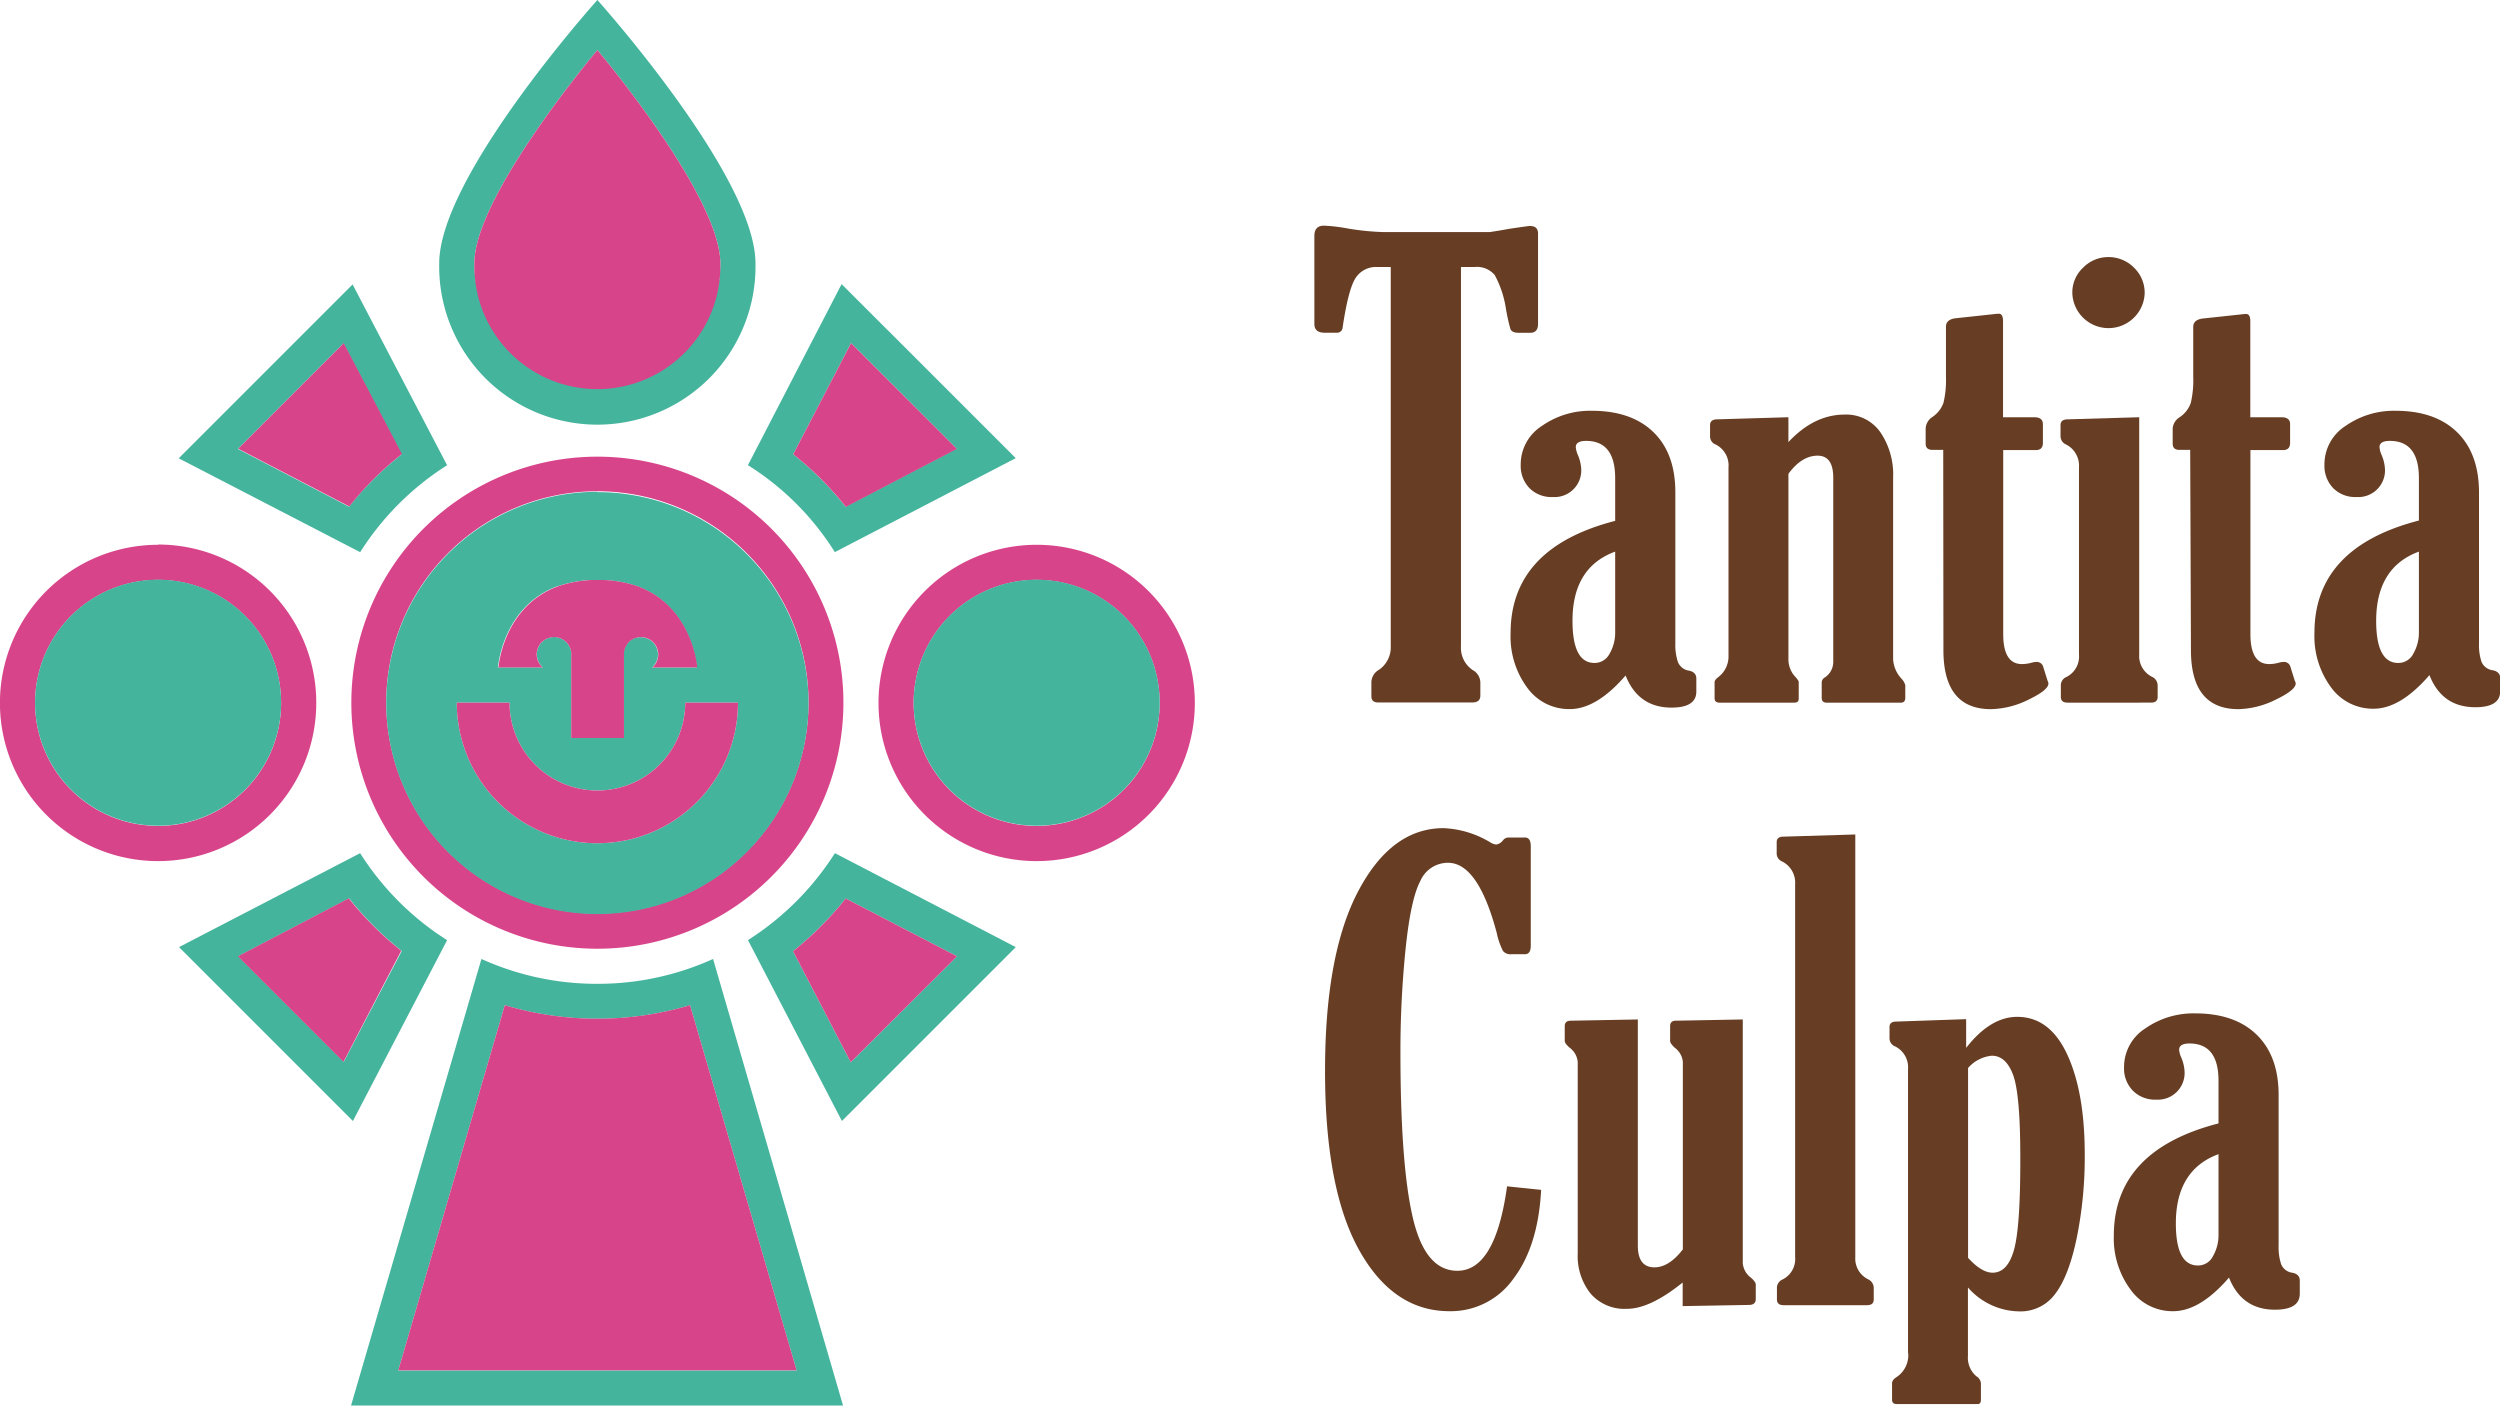 <svg xmlns="http://www.w3.org/2000/svg" viewBox="0 0 402.59 226.34"><defs><style>.cls-1{fill:#673e24;}.cls-2{fill:#44b49d;}.cls-3{fill:#d8448a;}</style></defs><title>Recurso 2</title><g id="Capa_2" data-name="Capa 2"><g id="Capa_1-2" data-name="Capa 1"><g id="g838"><path id="path840" class="cls-1" d="M235.27,43v61.07a4.31,4.31,0,0,0,1.85,3.81,2.36,2.36,0,0,1,1.27,2V112c0,.75-.43,1.12-1.27,1.12H221.91c-.72,0-1.07-.34-1.07-1v-2.29a2.41,2.41,0,0,1,1.27-2,4.4,4.4,0,0,0,1.85-3.81V43h-2.15a3.89,3.89,0,0,0-3.53,1.8q-1.16,1.81-2.07,7.95a.9.9,0,0,1-1,.83h-1.9c-1.1,0-1.65-.47-1.65-1.42V38c0-1.1.51-1.66,1.55-1.66a26.58,26.58,0,0,1,3.47.39,41.21,41.21,0,0,0,6,.64h17.25c.88-.13,1.95-.31,3.22-.54,2-.29,3-.44,3.22-.44.88,0,1.31.41,1.31,1.22V52.17c0,.95-.42,1.42-1.26,1.42h-1.86c-.74,0-1.19-.21-1.34-.64a32.22,32.22,0,0,1-.7-3.16,16.66,16.66,0,0,0-1.81-5.49A3.73,3.73,0,0,0,237.46,43Z"/></g><g id="g842"><path id="path844" class="cls-1" d="M260.1,88.83q-6.89,2.53-6.87,11.16c0,4.52,1.18,6.77,3.55,6.77a2.71,2.71,0,0,0,2.44-1.53,6.64,6.64,0,0,0,.88-3.39Zm0-5V77q0-6-4.68-6c-1.11,0-1.66.34-1.66,1a3.86,3.86,0,0,0,.29,1.17,6.6,6.6,0,0,1,.59,2.44,4.3,4.3,0,0,1-4.58,4.43,5,5,0,0,1-3.76-1.43,5.17,5.17,0,0,1-1.41-3.78,7.35,7.35,0,0,1,3.44-6.26,13.49,13.49,0,0,1,8-2.42q6.39,0,9.93,3.44t3.53,9.72V103.6a8.8,8.8,0,0,0,.41,3A2.28,2.28,0,0,0,272,108c.78.17,1.17.59,1.17,1.27v2.1q0,2.58-4,2.58-5.34,0-7.39-5.17-4.68,5.42-9,5.41a8.3,8.3,0,0,1-6.83-3.43,13.88,13.88,0,0,1-2.69-8.8q0-13.75,16.87-18.09"/></g><g id="g846"><path id="path848" class="cls-1" d="M278.35,105.55V75.27a3.76,3.76,0,0,0-2.09-3.7,1.38,1.38,0,0,1-.88-1.28V68.47c0-.6.36-.91,1.07-.94L288,67.19v4q4.14-4.43,9.07-4.43a6.71,6.71,0,0,1,5.72,2.82,12.11,12.11,0,0,1,2.07,7.36v29.2a5,5,0,0,0,1.32,3.12,2.51,2.51,0,0,1,.64,1.07v2.05c0,.52-.25.78-.74.78H294.19c-.55,0-.83-.26-.83-.78v-2.53a1,1,0,0,1,.54-.78,3,3,0,0,0,1.32-2.44V76.93q0-3.56-2.54-3.55T288,76.3v29.83a4.15,4.15,0,0,0,1.12,2.88c.36.39.54.66.54.83v2.68c0,.42-.23.63-.68.63H276.89c-.52,0-.78-.24-.78-.73v-2.58c0-.23.21-.51.63-.83a4.16,4.16,0,0,0,1.61-3.46"/></g><g id="g850"><path id="path852" class="cls-1" d="M312.93,72.45h-1.71c-.74,0-1.12-.32-1.12-1V69a2.34,2.34,0,0,1,1.08-1.85,4.58,4.58,0,0,0,1.8-2.32,16.15,16.15,0,0,0,.39-4.22v-8c0-.78.52-1.23,1.56-1.36l5.95-.64q.78-.09,1-.09c.45,0,.68.39.68,1.17V67.19h5c.95,0,1.42.37,1.42,1.12v3c0,.78-.38,1.17-1.12,1.17h-5.27v29.64q0,4.81,3,4.82a6,6,0,0,0,1.46-.19,3.25,3.25,0,0,1,.83-.15,1.07,1.07,0,0,1,1.12.68l.73,2.34a1.06,1.06,0,0,1,.14.44c0,.72-1.07,1.58-3.21,2.61a14.16,14.16,0,0,1-6.05,1.53q-7.65,0-7.65-9.5Z"/></g><g id="g854"><path id="path856" class="cls-1" d="M339.42,41.4a5.75,5.75,0,0,1,4.24,1.71,5.62,5.62,0,0,1,1.71,4.14,5.83,5.83,0,0,1-11.65,0,5.46,5.46,0,0,1,1.78-4.19,5.64,5.64,0,0,1,3.92-1.66m5.07,25.79V105.4a3.74,3.74,0,0,0,2.1,3.61,1.53,1.53,0,0,1,.87,1.41v1.8c0,.62-.35.93-1.07.93H332.94c-.72,0-1.07-.31-1.07-.93v-1.8a1.45,1.45,0,0,1,.92-1.41,3.69,3.69,0,0,0,2-3.61V75.27a3.82,3.82,0,0,0-2.1-3.7,1.45,1.45,0,0,1-.87-1.28V68.46c0-.59.35-.9,1.07-.93Z"/></g><g id="g858"><path id="path860" class="cls-1" d="M352.7,72.45H351c-.75,0-1.12-.32-1.12-1V69A2.33,2.33,0,0,1,351,67.19a4.58,4.58,0,0,0,1.8-2.32,16.15,16.15,0,0,0,.39-4.22v-8c0-.78.52-1.23,1.56-1.36l5.95-.64q.78-.09,1-.09c.46,0,.68.39.68,1.17V67.19h5c.94,0,1.41.37,1.41,1.12v3c0,.78-.38,1.17-1.12,1.17h-5.27v29.64q0,4.81,3,4.82a6,6,0,0,0,1.46-.19,3.32,3.32,0,0,1,.83-.15,1.06,1.06,0,0,1,1.12.68l.73,2.34a1.12,1.12,0,0,1,.15.44c0,.72-1.08,1.58-3.22,2.61a14.16,14.16,0,0,1-6,1.53q-7.65,0-7.65-9.5Z"/></g><g id="g862"><path id="path864" class="cls-1" d="M389.53,88.83q-6.88,2.53-6.88,11.16c0,4.52,1.19,6.77,3.56,6.77a2.71,2.71,0,0,0,2.44-1.53,6.74,6.74,0,0,0,.88-3.39Zm0-5V77q0-6-4.68-6c-1.11,0-1.66.34-1.66,1a3.86,3.86,0,0,0,.29,1.17,6.6,6.6,0,0,1,.59,2.44,4.3,4.3,0,0,1-4.58,4.43,5,5,0,0,1-3.76-1.43,5.17,5.17,0,0,1-1.41-3.78,7.34,7.34,0,0,1,3.43-6.26,13.54,13.54,0,0,1,8-2.42q6.39,0,9.92,3.44t3.54,9.72V103.6a8.56,8.56,0,0,0,.41,3,2.28,2.28,0,0,0,1.83,1.34c.78.17,1.17.59,1.17,1.27v2.1q0,2.58-4,2.58-5.36,0-7.39-5.17-4.69,5.42-9,5.41a8.31,8.31,0,0,1-6.84-3.43,13.88,13.88,0,0,1-2.68-8.8q0-13.75,16.87-18.09"/></g><g id="g866"><path id="path868" class="cls-1" d="M248.18,191.61q-.48,9.06-4.46,14.3a12.34,12.34,0,0,1-10.31,5.24q-9.06,0-14.55-9.86t-5.48-28.86q0-18.77,5.34-28.91t13.72-10.16a15.87,15.87,0,0,1,7.65,2.35,2.13,2.13,0,0,0,.88.29,1.74,1.74,0,0,0,1-.59,1.2,1.2,0,0,1,.83-.54h2.78c.62,0,.93.47.93,1.42v16c0,.91-.31,1.37-.93,1.37H243.4a1.54,1.54,0,0,1-1.38-.54,12.06,12.06,0,0,1-1-2.92q-3-11.27-7.85-11.26a4.84,4.84,0,0,0-4.44,2.92q-1.56,2.92-2.39,11.06a162.85,162.85,0,0,0-.82,16.46q0,18.21,2,26.74t7.17,8.52q6.13,0,8-13.6Z"/></g><g id="g870"><path id="path872" class="cls-1" d="M271,201.21V171a3.21,3.21,0,0,0-1.32-2.29c-.49-.46-.73-.81-.73-1.08v-2.38c0-.59.31-.88.93-.88l10.77-.2v39.25a3.26,3.26,0,0,0,1.31,2.33q.78.69.78,1.08v2.37c0,.59-.32.9-1,.94l-10.77.19v-3.8q-5.26,4.25-9,4.24a7.22,7.22,0,0,1-5.83-2.46,9.69,9.69,0,0,1-2.07-6.46V171a3.22,3.22,0,0,0-1.31-2.29c-.52-.46-.78-.81-.78-1.08v-2.38c0-.59.32-.88,1-.88l10.77-.2v36.42c0,2.33.9,3.5,2.68,3.5q2.34,0,4.59-2.92"/></g><g id="g874"><path id="path876" class="cls-1" d="M298.77,134.38v68.05a3.72,3.72,0,0,0,2.1,3.6,1.55,1.55,0,0,1,.87,1.42v1.8c0,.62-.35.93-1.07.93H287.22c-.71,0-1.07-.31-1.07-.93v-1.8a1.48,1.48,0,0,1,.93-1.42,3.68,3.68,0,0,0,2-3.6v-60a3.82,3.82,0,0,0-2.09-3.7,1.38,1.38,0,0,1-.88-1.28v-1.83c0-.59.36-.89,1.07-.89Z"/></g><g id="g878"><path id="path880" class="cls-1" d="M316.93,172v30.56c1.46,1.6,2.78,2.39,3.95,2.39q2.43,0,3.46-3.73t1-14.89q0-10-1.14-13.18c-.77-2.1-1.92-3.14-3.44-3.14a5.77,5.77,0,0,0-3.85,2m-9.65,45.88V172.2a3.75,3.75,0,0,0-2.1-3.7,1.39,1.39,0,0,1-.88-1.28v-1.83c0-.59.36-.88,1.08-.88l11.26-.39v4.63q3.89-5,8.23-5,5.26,0,8.07,6.11t2.8,16.11a65.34,65.34,0,0,1-1.29,13.38q-1.29,6.17-3.46,9a6.91,6.91,0,0,1-5.78,2.83,11.14,11.14,0,0,1-8.28-3.85v11a3.92,3.92,0,0,0,1.36,3.3,1.47,1.47,0,0,1,.73,1.13v2.66c0,.46-.18.69-.53.69h-13q-.78,0-.78-.69v-2.66c0-.36.25-.7.73-1a4.22,4.22,0,0,0,1.86-3.94"/></g><g id="g882"><path id="path884" class="cls-1" d="M357.26,185.86q-6.87,2.53-6.87,11.16c0,4.51,1.18,6.77,3.56,6.77a2.68,2.68,0,0,0,2.43-1.53,6.7,6.7,0,0,0,.88-3.39Zm0-5v-6.82q0-6-4.68-6c-1.1,0-1.66.34-1.66,1a3.66,3.66,0,0,0,.3,1.17,6.52,6.52,0,0,1,.58,2.44,4.3,4.3,0,0,1-4.58,4.43,5,5,0,0,1-3.75-1.44,5.1,5.1,0,0,1-1.42-3.77,7.36,7.36,0,0,1,3.44-6.27,13.51,13.51,0,0,1,8-2.41q6.39,0,9.92,3.44t3.53,9.72v24.27a8.55,8.55,0,0,0,.42,3,2.25,2.25,0,0,0,1.82,1.34c.78.16,1.17.59,1.17,1.27v2.09q0,2.59-4,2.59-5.35,0-7.4-5.17-4.68,5.42-9,5.41a8.29,8.29,0,0,1-6.83-3.44A13.85,13.85,0,0,1,340.4,199q0-13.75,16.86-18.09"/></g><g id="g886"><path id="path888" class="cls-2" d="M96.2,62.22A19.81,19.81,0,0,1,76.39,42.41C76.39,31.47,96.2,8.07,96.2,8.07S116,31.47,116,42.41A19.8,19.8,0,0,1,96.2,62.22M96.2,0S70.73,28.35,70.73,42.41a25.47,25.47,0,1,0,50.93,0C121.66,28.35,96.2,0,96.2,0"/></g><g id="g890"><path id="path892" class="cls-3" d="M96.2,8.07S76.39,31.48,76.39,42.41a19.81,19.81,0,1,0,39.61,0C116,31.48,96.2,8.07,96.2,8.07"/></g><g id="g894"><path id="path896" class="cls-3" d="M96.2,147.11a34,34,0,1,1,34-34,34,34,0,0,1-34,34m0-73.57a39.62,39.62,0,1,0,39.62,39.61A39.61,39.61,0,0,0,96.2,73.54"/></g><g id="g898"><path id="path900" class="cls-3" d="M166.94,133a19.81,19.81,0,1,1,19.81-19.81A19.81,19.81,0,0,1,166.94,133m0-45.27a25.47,25.47,0,1,0,25.47,25.46,25.46,25.46,0,0,0-25.47-25.46"/></g><g id="g902"><path id="path904" class="cls-2" d="M166.94,93.35a19.81,19.81,0,1,0,19.81,19.8,19.8,19.8,0,0,0-19.81-19.8"/></g><g id="g906"><path id="path908" class="cls-3" d="M25.47,133a19.81,19.81,0,1,1,19.8-19.81A19.81,19.81,0,0,1,25.47,133m0-45.27a25.47,25.47,0,1,0,25.46,25.46A25.46,25.46,0,0,0,25.47,87.69"/></g><g id="g910"><path id="path912" class="cls-2" d="M25.47,93.35a19.81,19.81,0,1,0,19.8,19.8,19.8,19.8,0,0,0-19.8-19.8"/></g><g id="g914"><path id="path916" class="cls-2" d="M127.74,73.15l9.31-17.89,17,17-17.88,9.34a52,52,0,0,0-8.47-8.48m7.83-27.37L120.44,74.91a44.14,44.14,0,0,1,14,14l29.13-15.13Z"/></g><g id="g918"><path id="path920" class="cls-3" d="M137.05,55.26l-9.31,17.89a52,52,0,0,1,8.47,8.48l17.88-9.34Z"/></g><g id="g922"><path id="path924" class="cls-2" d="M56.21,81.6,38.32,72.3l17-17,9.33,17.89a50.86,50.86,0,0,0-8.48,8.45m.61-35.84-28,28L58,88.92a45.09,45.09,0,0,1,14-14Z"/></g><g id="g926"><path id="path928" class="cls-3" d="M55.36,55.26l-17,17,17.89,9.3a50.86,50.86,0,0,1,8.48-8.45Z"/></g><g id="g930"><path id="path932" class="cls-2" d="M55.35,171l-17-17,17.87-9.33a53.33,53.33,0,0,0,8.47,8.48ZM58,137.39,28.83,152.52l28,28L72,151.4a45.2,45.2,0,0,1-14-14"/></g><g id="g934"><path id="path936" class="cls-3" d="M56.18,144.66,38.31,154l17,17,9.3-17.89a52.88,52.88,0,0,1-8.47-8.48"/></g><g id="g938"><path id="path940" class="cls-2" d="M127.71,153.18a53.82,53.82,0,0,0,8.48-8.49L154.11,154,137,171.06Zm6.74-15.79a45.48,45.48,0,0,1-14,14l15.13,29.13,28-28Z"/></g><g id="g942"><path id="path944" class="cls-3" d="M136.19,144.69a53.38,53.38,0,0,1-8.48,8.49L137,171.06,154.11,154Z"/></g><g id="g946"><path id="path948" class="cls-2" d="M81.29,161.88a52.17,52.17,0,0,0,29.83,0l17.16,58.81H64.14Zm33.54-7.45a45,45,0,0,1-18.46,4H96a45,45,0,0,1-18.47-4l-21,71.91h79.23Z"/></g><g id="g950"><path id="path952" class="cls-3" d="M111.12,161.87a52.16,52.16,0,0,1-29.83,0l-17.15,58.8h64.14Z"/></g><g id="g958"><path id="path960" class="cls-2" d="M118.84,113.15a22.64,22.64,0,0,1-45.28,0h8.49a14.15,14.15,0,1,0,28.3,0h8.49Zm-29-18.75a19.83,19.83,0,0,1,5.31-1c.35,0,.71,0,1.07,0s.72,0,1.07,0a19.83,19.83,0,0,1,5.31,1c8.92,3.27,9.63,13.09,9.63,13.09H105l0,0,.08-.07a2.34,2.34,0,0,0,.22-.23l0,0a2.76,2.76,0,0,0,.66-1.79,2.79,2.79,0,0,0-2.79-2.79,2.82,2.82,0,0,0-2.16,1l0,.07a2.74,2.74,0,0,0-.58,1.66v13.5H92s0-13.6,0-13.65-.07-.47-.07-.49a2.53,2.53,0,0,0-.33-.77h0l-.09-.15-.13-.18a2.78,2.78,0,0,0-4.93,1.77,2.8,2.8,0,0,0,.66,1.8l0,0,.23.24.07.06,0,0H80.19s.71-9.82,9.63-13.09M96.2,79.2a34,34,0,1,0,34,34,34,34,0,0,0-34-33.95"/></g><g id="g962"><path id="path964" class="cls-3" d="M110.35,113.15a14.15,14.15,0,1,1-28.3,0H73.56a22.64,22.64,0,0,0,45.28,0Z"/></g><g id="g966"><path id="path968" class="cls-3" d="M86.4,107.49h1l0,0-.07-.06-.23-.24,0,0a2.78,2.78,0,0,1,2.12-4.59,2.78,2.78,0,0,1,2.15,1l.13.18.09.15h0a2.53,2.53,0,0,1,.33.77s.07.42.07.49,0,13.65,0,13.65h8.49v-13.5a2.74,2.74,0,0,1,.58-1.66l0-.07a2.82,2.82,0,0,1,2.16-1,2.78,2.78,0,0,1,2.78,2.79,2.75,2.75,0,0,1-.65,1.79l0,0-.22.23-.08.07,0,0h7.24s-.71-9.82-9.63-13.09a19.83,19.83,0,0,0-5.31-1c-.35,0-.7,0-1.07,0s-.72,0-1.07,0a19.83,19.83,0,0,0-5.31,1c-8.92,3.27-9.63,13.09-9.63,13.09Z"/></g></g></g></svg>